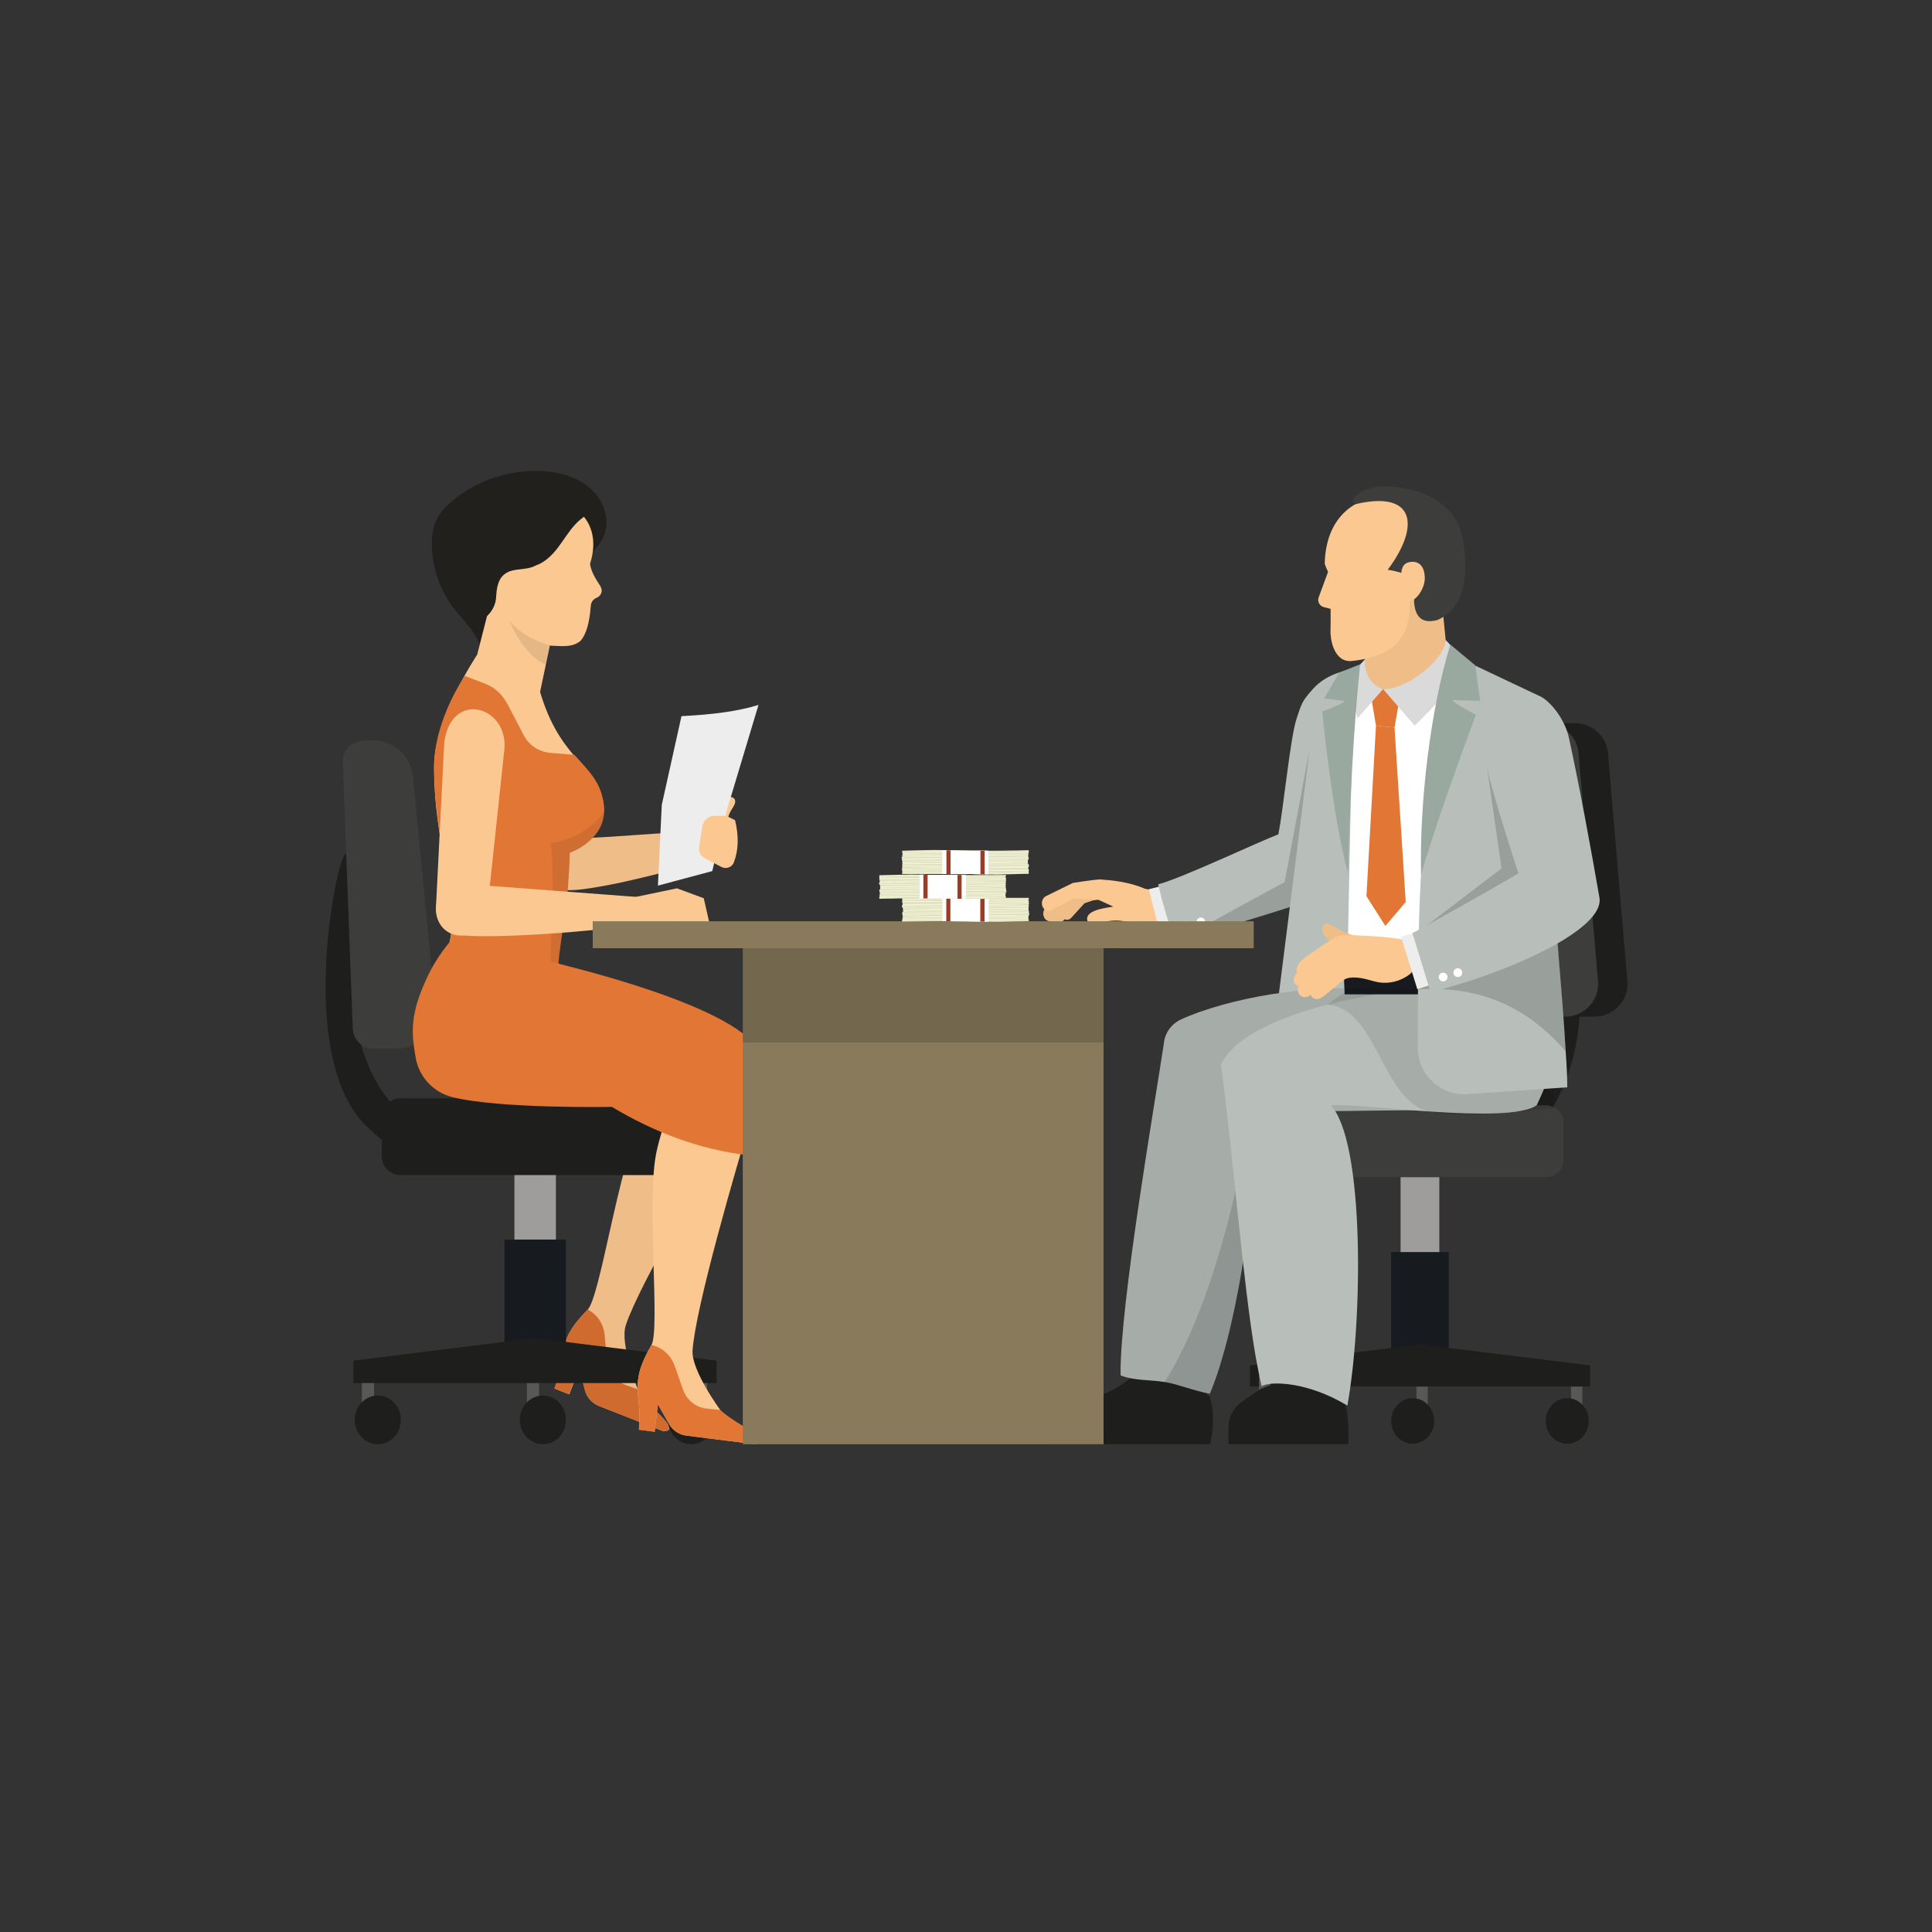 <?xml version="1.0" encoding="utf-8"?>
<!-- Generator: Adobe Illustrator 25.2.3, SVG Export Plug-In . SVG Version: 6.00 Build 0)  -->
<svg version="1.1" id="Calque_7" xmlns="http://www.w3.org/2000/svg" xmlns:xlink="http://www.w3.org/1999/xlink" x="0px" y="0px"
	 viewBox="0 0 150 150" style="enable-background:new 0 0 150 150;" xml:space="preserve">
<rect x="0" y="0" width="150" height="150" fill="#333333" stroke="none"/>
<style type="text/css">
	.st0{fill:#EFBD87;}
	.st1{fill:#CF6B2F;}
	.st2{fill:#FBC891;}
	.st3{fill:#B8BFBA;}
	.st4{fill:#1E1E1C;}
	.st5{fill:#3D3D3B;}
	.st6{fill:#FFFFFF;}
	.st7{fill:#585857;}
	.st8{fill:#9E9D9C;}
	.st9{fill:#171A1F;}
	.st10{fill:#EEEDED;}
	.st11{opacity:0.2;fill:#1E1E1C;}
	.st12{fill:#A6ADA9;}
	.st13{opacity:0.15;fill:#131313;}
	.st14{fill:#F5F5D0;}
	.st15{opacity:0.07;fill:#020203;}
	.st16{opacity:0.1;fill:#020203;}
	.st17{fill:#E27635;}
	.st18{fill:#DADADA;}
	.st19{fill:#9AA9A0;}
	.st20{fill:#21201D;}
	.st21{opacity:0.1;fill:#1E1E1C;}
	.st22{fill:#887A5B;}
	.st23{fill:#F5F6D6;}
	.st24{fill:#9D3C24;}
</style>
<g>
	<g>
		<g>
			<path class="st0" d="M51.52,111.13l-5.02-1.97c-0.52-0.21-0.92-0.64-1.07-1.18l-0.46-1.72l-0.77,2l-1.15-0.45
				c0.98-2.54-0.02-3.52,2.56-6.1c1-1.01,2.4-11.16,4.14-14.54c0.54-1.07,1.15-1.99,1.71-2.77c0.75-1.04,1.46-1.81,1.95-2.33
				c0.46-0.46,0.76-0.7,0.76-0.7c2.93-0.99,6.14-0.3,4.38,3.38l-0.01,0.01c0,0-0.35,0.57-0.93,1.52c-2.25,3.75-7.96,13.38-9.02,16.6
				c-0.5,1.48,0.97,5.09,0.97,5.09C50.69,109.59,52.92,111.04,51.52,111.13z"/>
			<path class="st1" d="M45.6,101.69c0.02-0.02,0.11,0.02,0.23,0.1c0.65,0.41,1.06,1.12,1.12,1.89l0.17,1.97
				c0.07,0.86,0.64,1.59,1.45,1.88l0.95,0.34c0.02,0.05,0.03,0.07,0.03,0.07c1.12,1.63,3.36,3.09,1.95,3.18l-5.01-1.97
				c-0.53-0.21-0.92-0.65-1.07-1.19l-0.47-1.71l-0.77,2l-1.14-0.45C44.02,105.25,43.03,104.28,45.6,101.69z"/>
		</g>
		<g>
			<g>
				<path class="st0" d="M85.3,69.84l-0.45,0.07l-0.65,0.22l-1.03,1.13c-0.14,0.16-0.35,0.19-0.52,0.11l-0.33,0.37
					c-0.19,0.21-0.49,0.2-0.68-0.02l-0.01-0.01c-0.04-0.05-0.08-0.11-0.1-0.18c-0.17,0-0.33-0.08-0.43-0.25l-0.01-0.01
					c-0.16-0.27-0.11-0.64,0.13-0.83l1.67-1.36c0.01,0,0.01-0.01,0.02-0.01c0.02-0.01,0.03-0.02,0.05-0.03
					c0.01-0.01,0.03-0.02,0.04-0.02c0.02-0.01,0.03-0.01,0.05-0.02c0.02-0.01,0.04-0.01,0.06-0.02c0.01,0,0.01,0,0.02-0.01
					l2.02-0.34c0.28-0.05,0.55,0.18,0.58,0.51l0,0.01C85.76,69.49,85.58,69.8,85.3,69.84z"/>
				<path class="st2" d="M90.41,71.7l-1.29,0.17c-0.31,0.04-0.62,0.02-0.92-0.07c0,0-1.53-0.74-2.99,0c-0.4,0.2-0.75-0.04-0.8-0.37
					c-0.07-0.44,0.38-0.66,0.85-0.81c0.35-0.11,1.18-0.23,1.18-0.23l-1.18-0.54l-1.89-0.09l-1.74,0.91
					c-0.26,0.14-0.57,0.01-0.69-0.29l0-0.01c-0.12-0.3,0-0.65,0.26-0.79c0,0,2.09-1.03,2.1-1.03c0,0,1.53-0.24,2.01-0.27
					c0.09-0.01,0.22,0.01,0.35,0.02c0.53,0.03,2.02,0.17,3.2,0.69l1.66,0.39L90.41,71.7z"/>
			</g>
			<path class="st3" d="M99.25,64.77c0.4-1.94,0.9-7.39,1.42-8.99c0.39-1.18,0.42-1.34,1.25-2.27c0.37-0.42,0.82-0.75,1.32-1
				c0,0,0.01-0.01,0.02-0.01c0.26-0.13,0.54-0.24,0.82-0.32c0.45-0.13,0.91-0.19,1.38-0.17c2.83,2.94,2.42,6.35,1.29,10.08
				c-0.05,0.18-0.11,0.35-0.16,0.53c-0.01,0.02-0.01,0.04-0.02,0.06c-0.03,0.11-0.07,0.23-0.11,0.34c-0.49,1.51-1.07,3.07-1.56,4.67
				c-0.31,1.01-0.81,1.45-1.65,1.83C103.25,69.51,99.24,64.77,99.25,64.77z"/>
			<path class="st4" d="M112.17,91.15c2.78,0,5.25-1.17,7.14-3.39c2.8-3.28,3.97-8.43,3.07-13.45c-0.12-0.67-0.76-1.12-1.43-1
				c-0.67,0.12-1.12,0.76-1,1.43c0.76,4.24-0.23,8.72-2.52,11.41c-1.44,1.69-3.32,2.56-5.4,2.52c-0.69-0.02-1.24,0.53-1.26,1.21
				c-0.01,0.68,0.53,1.24,1.21,1.26C112.04,91.15,112.11,91.15,112.17,91.15z"/>
			<path class="st4" d="M109.63,78.93h14.18c1.49,0,2.67-1.28,2.54-2.76l-1.51-17.69c-0.11-1.32-1.22-2.33-2.54-2.33h-11.4
				c-1.34,0-2.45,1.03-2.54,2.37l-1.27,17.69C106.99,77.67,108.16,78.93,109.63,78.93z"/>
			<path class="st5" d="M107.35,78.93h14.18c1.49,0,2.67-1.28,2.54-2.76l-1.51-17.69c-0.11-1.32-1.22-2.33-2.54-2.33h-11.4
				c-1.34,0-2.45,1.03-2.54,2.37l-1.27,17.69C104.7,77.67,105.87,78.93,107.35,78.93z"/>
			<path class="st6" d="M119.55,75.26l-18.67,0.26c0.27-3.15,3.88-22.8,3.88-22.8l2.23-0.35l6.7-1.08
				C113.69,51.28,119.6,72.4,119.55,75.26z"/>
			<g>
				<rect x="121.97" y="106.77" class="st7" width="0.88" height="2.42"/>
				<path class="st4" d="M120.01,110.32c0,0.98,0.75,1.77,1.67,1.77c0.92,0,1.67-0.79,1.67-1.77c0-0.98-0.75-1.77-1.67-1.77
					C120.76,108.55,120.01,109.34,120.01,110.32z"/>
			</g>
			<g>
				<rect x="109.97" y="106.77" class="st7" width="0.88" height="2.42"/>
				<ellipse class="st4" cx="109.68" cy="110.32" rx="1.67" ry="1.77"/>
			</g>
			<rect x="108.74" y="90.42" class="st8" width="3.01" height="8.21"/>
			<rect x="108.01" y="97.21" class="st9" width="4.47" height="8.21"/>
			<polygon class="st4" points="123.45,107.65 97.05,107.65 97.05,106.01 110.28,104.38 123.45,106.01 			"/>
			<path class="st5" d="M120.03,85.82H99.36c-0.74,0-1.33,0.6-1.33,1.33v2.92c0,0.74,0.6,1.33,1.33,1.33h20.67
				c0.75,0,1.36-0.61,1.36-1.36v-2.87C121.39,86.43,120.78,85.82,120.03,85.82z"/>
			<polygon class="st10" points="92.52,72.45 91.43,68.48 89.19,69.04 90.24,73.08 			"/>
			<path class="st3" d="M91.19,73.06c0.02,0.01,0.09-0.01,0.19-0.03c1.12-0.24,6.76-1.94,9.26-2.77c0.64-0.21,1.08-0.37,1.18-0.43
				c0.18-0.11,0.35-0.21,0.5-0.32l-0.64-4.09l-2.41-0.65c-1.59,0.6-7.51,3.41-9.35,3.89C90.35,70.5,90.8,71.84,91.19,73.06z"/>
			<path class="st6" d="M91.82,72.01c0.09,0.16,0.3,0.21,0.45,0.12c0.16-0.09,0.21-0.3,0.12-0.45c-0.09-0.16-0.3-0.21-0.45-0.12
				C91.78,71.65,91.73,71.85,91.82,72.01z"/>
			<path class="st11" d="M91.38,73.04c1.12-0.24,6.76-1.94,9.26-2.77l1.03-12.06l-1.93,10.27L91.38,73.04z"/>
			<path class="st3" d="M102.09,54.34l0.34-0.21l2.33-1.42l0.32-0.05l-0.59,27.96c-0.04,2.07-1.81,3.68-3.88,3.52l-2.13-0.16
				C98.76,80.83,102.05,55.94,102.09,54.34z"/>
			<path class="st4" d="M81.54,112.13h12.41c0.29-1.22,0.33-2.44,0-3.65c-1.51-1.47-3.48-2.09-5.89-1.88
				c-0.71,1.16-3.66,2.19-5.04,2.8c-0.9,0.4-1.48,1.29-1.48,2.27V112.13z"/>
			<path class="st12" d="M118.57,76.87c-0.1-0.34-4.85-0.14-9.19-0.14h-0.01c-0.83-0.01-1.57,0-2.18,0h-1.01
				c-0.34,0.01-0.53,0.01-0.53,0.01c-0.97-0.04-1.94-0.02-2.88,0.02c-2.88,0.15-5.57,0.63-7.74,1.22c-1.35,0.37-2.49,0.78-3.34,1.17
				c-0.7,0.32-1.2,0.97-1.31,1.73c-0.63,4.29-3.45,20.44-3.38,25.9c0.99,0.42,2.24,0.33,3.43,0.52c1.05,0.17,2.1,0.64,3.5,0.91
				c0.07-0.17,0.14-0.34,0.21-0.52c2.05-5.3,3.64-16.09,3.08-21.35l0-0.02l0,0c0.36,0,0.73-0.01,1.12-0.01
				c1.41-0.02,2.97-0.03,4.58-0.04h0.12c1.12-0.01,2.25-0.02,3.38-0.04c6.46-0.06,11.27-0.13,11.27-0.13
				C119.13,84.51,119.62,80.4,118.57,76.87z"/>
			<path class="st13" d="M90.43,107.3c1,0.34,2.1,0.64,3.5,0.91c0.07-0.17,0.14-0.34,0.21-0.52c2.05-5.3,3.64-16.09,3.08-21.35
				l0-0.02C95.65,94.64,93.65,102.12,90.43,107.3z"/>
			<g>
				<rect x="97.75" y="106.77" class="st7" width="0.88" height="2.42"/>
				<path class="st5" d="M100.58,110.32c0,0.98-0.75,1.77-1.67,1.77c-0.92,0-1.67-0.79-1.67-1.77c0-0.98,0.75-1.77,1.67-1.77
					C99.83,108.55,100.58,109.34,100.58,110.32z"/>
			</g>
			<path class="st4" d="M95.38,112.13h9.29c0.13-1.95-0.2-3.45-0.69-4.75c-1.56-0.86-3.63-0.64-6.12,0.47l-1.4,0.95
				c-0.68,0.46-1.08,1.21-1.08,2V112.13z"/>
			<path class="st3" d="M94.79,82.65c0.83,5.83,1.71,17.11,2.72,22.8c0.13,0.73,0.28,1.46,0.44,2.17c0.69-0.4,3.55-0.37,6.66,1.51
				c1.21-6.65,1.34-20.52-1.29-23.32c2.3-0.19,13.8,1.55,15.99,0c6.09-12.88-5.16-8.99-8.47-9.09
				C109.79,76.7,97.05,78.04,94.79,82.65z"/>
			<g>
				<path class="st9" d="M120.14,77.2c0-0.88,0.03-1.2,0-1.65H104.4c-0.09,0.31-0.03,0.82,0,1.65H120.14z"/>
				<rect x="110.28" y="75.7" class="st14" width="1.85" height="1.32"/>
				<path class="st15" d="M118.35,83.28c-0.23,0.13-0.48,0.26-0.74,0.37C117.86,83.52,118.1,83.4,118.35,83.28z"/>
				<path class="st16" d="M103.09,78c3.87,0.31,4.19,7.58,7.96,8.33c2.47,0.49,6.56,0.01,9.59-0.29l-0.14-4.33
					c0-0.33-0.15-3.17-0.41-4.82c-5.21-0.04-10.42-0.09-15.62-0.14C104.38,77.26,104.32,76.99,103.09,78z"/>
			</g>
			<path class="st6" d="M92.95,71.73c0.09,0.16,0.3,0.21,0.45,0.12c0.16-0.09,0.21-0.3,0.12-0.45c-0.09-0.16-0.3-0.21-0.45-0.12
				C92.91,71.37,92.86,71.57,92.95,71.73z"/>
			<path class="st0" d="M112.3,50.28l-0.55-5.58c-2.38,0.28-5.58,0.6-6.14,0.56c0,0,0.37,4.06,0.37,5.82
				C105.6,55.65,110.89,55.48,112.3,50.28z"/>
			<path class="st3" d="M121.68,84.42l-7.74,0.53c-2.09,0.14-3.86-1.51-3.86-3.6c0-1.45,0-2.99,0.01-4.55v-0.02
				c0-0.17,0-0.35,0-0.52c0-0.29,0.01-0.59,0.01-0.88c0.01-0.47,0.02-0.94,0.02-1.41c0.01-0.41,0.02-0.83,0.03-1.23
				c0-0.14,0-0.29,0.01-0.43V72.3c0-0.04,0-0.08,0-0.11c0.03-1.45,0.09-2.88,0.16-4.24c0.34-6.03,1.06-11.18,2.17-14.49
				c0.28-0.83,0.58-1.54,0.9-2.13l0.3-0.05l0.83,0.39l0,0l4.81,2.28c0.01,0.01,0.01,0.02,0.02,0.02c0.16,1.8,0.26,3.62,0.42,5.57
				c0.07,0.86,0.14,1.77,0.22,2.71v0.01c0.3,3.47,0.64,7.38,0.94,10.97c0.27,3.27,0.51,6.26,0.63,8.41
				C121.65,82.9,121.69,83.86,121.68,84.42z"/>
			<polygon class="st17" points="108.27,56.49 106.83,56.34 106.35,53.47 108.78,53.56 			"/>
			<path class="st18" d="M107.38,53.5l-1.99,2.28c-0.3-1.39-0.7-2.53-0.54-3.37l1.15-1.25C105.87,52.13,106.36,53.18,107.38,53.5z"
				/>
			<path class="st18" d="M107.38,53.5l2.46,2.84c1.68-1.65,3.42-3.48,3.86-5.06l-1.46-1.6C112.24,51.11,109.28,53.57,107.38,53.5z"
				/>
			<polygon class="st17" points="108.27,56.49 106.83,56.34 106.09,69.58 107.56,71.89 109.14,70.03 			"/>
			<path class="st19" d="M110.33,67.94c1.23-4.37,4.26-12.44,4.26-12.44s-1.93-1-1.79-1.15l2.12,0.07l-0.38-2.76l-1.94-1.62
				C111.05,55.12,110.2,62.35,110.33,67.94z"/>
			<path class="st19" d="M104.67,67.81c-1.23-4.37-2.01-12.57-2.01-12.57s1.82-0.67,1.69-0.82l-1.54-0.19l1.18-2.02l1.61-0.63
				C105.08,56.64,104.8,62.22,104.67,67.81z"/>
			<path class="st11" d="M120.94,73.24c0.27,3.27,0.51,6.26,0.63,8.41c-2.41-2.84-5.49-4.63-9.57-4.85
				c-0.33-0.02-0.67-0.03-1.01-0.02c-0.29,0-0.59,0.01-0.89,0.03c-0.02,0-0.04,0-0.06,0l0.01-0.53l0.02-0.88l0.03-1.5l0.03-1.14
				l0.01-0.43l0.03-0.02l0.5-0.38l5.91-4.51l-1.11-7.71l0.61,0.35l3.93,2.22v0.01l1.97,10.33
				C121.65,72.82,121.31,73.03,120.94,73.24z"/>
			<path class="st0" d="M102.84,71.75c-0.2,0.1-0.21,0.38-0.14,0.6c0.13,0.39,0.47,0.68,0.84,0.84c0.38,0.16,0.79,0.21,1.2,0.24
				c0.35,0.02,0.71,0.03,1.07,0.02c0.3-0.01,0.64-0.05,0.8-0.3c0.03-0.04,0.05-0.09,0.05-0.14c-0.01-0.16-0.22-0.21-0.38-0.21
				c-0.78-0.03-1.55-0.23-2.23-0.59c-0.24-0.13-0.47-0.27-0.71-0.39C103.18,71.74,102.99,71.67,102.84,71.75z"/>
			<path class="st2" d="M103.96,76.36c-0.34,0.28-0.67,0.56-1.01,0.84c-0.19,0.16-0.39,0.32-0.63,0.36
				c-0.24,0.04-0.53-0.11-0.56-0.35c-0.18,0.23-0.55,0.27-0.78,0.1c-0.23-0.18-0.29-0.54-0.12-0.78c-0.22,0.02-0.4-0.19-0.42-0.41
				c-0.01-0.22,0.11-0.42,0.26-0.58c-0.08-0.25,0.01-0.54,0.17-0.75c0.2-0.28,0.48-0.47,0.76-0.67c0.5-0.34,1-0.68,1.5-1.02
				c0.26-0.18,0.53-0.36,0.83-0.44c0.29-0.08,0.59-0.07,0.89-0.06c1.62,0.07,3.25,0.13,4.82,0.49c-0.01,0.73-0.03,1.45-0.04,2.18
				c0,0.07,0,0.14-0.03,0.2c-0.03,0.07-0.09,0.13-0.15,0.17c-0.68,0.54-1.6,0.77-2.45,0.62c-0.23-0.04-0.46-0.11-0.68-0.17
				c-0.42-0.12-0.85-0.21-1.29-0.2c-0.17,0.01-0.35,0.03-0.51,0.09C104.31,76.07,104.13,76.21,103.96,76.36z"/>
			<g>
				<g>
					<polygon class="st10" points="112.35,76.05 111.04,72.05 108.78,72.73 110.04,76.8 					"/>
				</g>
			</g>
			<g>
				<path class="st3" d="M121.97,72.6c-0.32,0.22-0.67,0.43-1.03,0.64c-0.47,0.27-0.98,0.54-1.52,0.8c-0.9,0.44-1.88,0.86-2.88,1.25
					c-1.51,0.59-3.08,1.1-4.54,1.5c-0.32,0.09-0.63,0.17-0.93,0.24l-0.08-0.26l-0.08-0.25l-0.12-0.38l-0.23-0.76l-0.43-1.41
					l-0.03-0.09l-0.33-1.08l-0.11-0.35c0,0,0,0,0,0c0.17-0.09,0.33-0.18,0.5-0.27c0.17-0.09,0.33-0.18,0.5-0.27
					c3.88-2.14,7.23-4.1,7.23-4.1s-1.84-5.61-2.43-8.12c-0.1-0.42-0.16-0.75-0.18-0.96c-0.03-0.45,0-0.89,0.09-1.32
					c0.2-0.96,0.68-1.85,1.34-2.57c0.76-0.83,1.72-1.21,2.62-0.89c0,0,0.01,0,0.02,0.01c0.23,0.08,0.45,0.21,0.67,0.39
					c0.82,0.67,1.54,1.82,1.78,2.89c0.82,3.73,1.75,8.81,2.38,12.45C124.34,70.59,123.44,71.61,121.97,72.6z"/>
				<path class="st6" d="M111.76,76.04c0.1,0.16,0.31,0.2,0.47,0.1c0.16-0.1,0.2-0.31,0.1-0.47c-0.1-0.16-0.31-0.2-0.47-0.1
					C111.7,75.67,111.66,75.88,111.76,76.04z"/>
				<path class="st6" d="M112.9,75.7c0.1,0.16,0.31,0.2,0.47,0.1c0.16-0.1,0.2-0.31,0.1-0.47c-0.1-0.16-0.31-0.2-0.47-0.1
					C112.84,75.33,112.79,75.54,112.9,75.7z"/>
			</g>
			<path class="st2" d="M106.43,72.71c0.07,0.03,0.16,0.04,0.24,0.04L106.43,72.71z"/>
			<g>
				<path class="st2" d="M112.18,45.73c0.42-1.07,0.41-1.54,0.43-2.7c-0.23-5.3-3.26-4.52-5.23-4.5c-2.3,0.13-4.45,1.71-4.53,5.24
					c0.12,0.35,0.26,0.63,0.26,0.63l-0.73,1.98c-0.12,0.33,0.08,0.68,0.42,0.76l0.51,0.13c0.01,0.36-0.01,1.88-0.01,1.88
					c0.04,0.9,0.45,2.29,1.65,2.17c3.44-0.36,4.74-1.99,4.45-5.02C110.23,46.18,111.87,46.51,112.18,45.73z"/>
				<path class="st5" d="M111.62,48.13c-2.72,0.77-1.61-3.3-1.61-3.3s-1.74-0.55-2.27-0.59c2.54-3.39,2.15-6.21-2.53-5.09
					c-0.65-0.68,1.22-1.72,3.57-1.3c2.62,0.46,4.47,1.72,4.85,4.35C113.87,43.84,114.08,47.03,111.62,48.13z"/>
				<path class="st2" d="M110.62,44.88c0.01,0.83-0.69,1.8-1.23,1.8c-0.54,0-0.59-0.69-0.61-1.52c-0.01-0.55-0.05-1.31,0.54-1.49
					C109.85,43.51,110.61,43.66,110.62,44.88z"/>
			</g>
		</g>
		<g>
			<path class="st4" d="M35.99,90.96c-2.97,0-5.42-1.41-7.63-3.62c-5.44-5.44-2.16-21.18-1.49-21.06c0.72,0.13,0.93,6.44,0.8,7.16
				c-0.81,4.53,0.24,9.32,2.69,12.19c1.54,1.8,3.54,2.74,5.77,2.69c0.74-0.02,1.33,0.57,1.34,1.29c0.01,0.73-0.57,1.33-1.29,1.34
				C36.12,90.96,36.05,90.96,35.99,90.96z"/>
			<g>
				<rect x="28.1" y="106.45" class="st7" width="0.94" height="2.59"/>
				<path class="st4" d="M31.12,110.24c0,1.05-0.8,1.89-1.79,1.89s-1.79-0.85-1.79-1.89s0.8-1.89,1.79-1.89
					S31.12,109.19,31.12,110.24z"/>
			</g>
			<g>
				<rect x="40.91" y="106.45" class="st7" width="0.94" height="2.59"/>
				<path class="st4" d="M43.94,110.24c0,1.05-0.8,1.89-1.79,1.89c-0.99,0-1.79-0.85-1.79-1.89s0.8-1.89,1.79-1.89
					C43.14,108.34,43.94,109.19,43.94,110.24z"/>
			</g>
			<g>
				<rect x="53.96" y="106.45" class="st7" width="0.94" height="2.59"/>
				<path class="st4" d="M51.87,110.24c0,1.05,0.8,1.89,1.79,1.89c0.99,0,1.79-0.85,1.79-1.89s-0.8-1.89-1.79-1.89
					C52.67,108.34,51.87,109.19,51.87,110.24z"/>
			</g>
			<rect x="39.94" y="90.18" class="st8" width="3.22" height="7.58"/>
			<rect x="39.17" y="96.24" class="st9" width="4.77" height="8.77"/>
			<polygon class="st4" points="27.44,107.38 55.64,107.38 55.64,105.64 41.51,103.89 27.44,105.64 			"/>
			<path class="st4" d="M31.1,85.27h22.08c0.79,0,1.42,0.64,1.42,1.42v3.12c0,0.79-0.64,1.42-1.42,1.42H31.1
				c-0.8,0-1.46-0.65-1.46-1.45v-3.06C29.65,85.92,30.3,85.27,31.1,85.27z"/>
			<path class="st5" d="M29.01,81.42h1.81c1.76,0,3.14-1.52,2.97-3.27l-1.73-17.86c-0.16-1.68-1.62-2.92-3.3-2.81l-0.63,0.04
				c-0.88,0.06-1.56,0.81-1.52,1.69l0.78,20.64C27.42,80.73,28.14,81.42,29.01,81.42z"/>
		</g>
		<g>
			<path class="st0" d="M39.69,54.94l2.1,3.88l2.99,5.52l0.88,1.6c0.36,0.57,0.42,1.17,0.27,1.68c-0.18,0.61-0.64,1.12-1.22,1.33
				c-0.2,0.09-0.43,0.14-0.67,0.15c-0.65-0.01-1.34-0.36-1.9-1.26l-3.57-5.76l-3.01-4.88c-1.39-2.64,0.44-4.18,2.22-3.77
				C38.48,53.6,39.2,54.09,39.69,54.94z"/>
			<path class="st0" d="M55.52,64.41c0,0,0.61,1.85,0.53,1.87c-0.84,0.36-2.19,0.81-3.69,1.23c-1.37,0.37-2.89,0.73-4.25,1.03
				c-1.1,0.23-2.1,0.4-2.85,0.5c-0.53,0.06-0.94,0.09-1.21,0.06c-0.14,0-0.28-0.03-0.41-0.09c-0.23-0.06-0.43-0.2-0.61-0.36
				c-0.61-0.58-0.88-1.63-0.64-2.41c0.15-0.52,0.5-0.93,1.11-1.01c0.1-0.03,0.2-0.03,0.31-0.04l1.45-0.11L46.82,65l4.91-0.33
				c0,0,0,0,0.01,0.02L55.52,64.41z"/>
			<path class="st2" d="M56.1,62.39c-0.32,0.73-0.17,1.63,0.35,2.23c-0.1-0.62,0.03-1.28,0.38-1.81c0.15-0.24,0.35-0.53,0.2-0.77
				c-0.11-0.17-0.37-0.2-0.55-0.11C56.3,62.01,56.18,62.2,56.1,62.39z"/>
			<path class="st20" d="M46.95,41.41c0.41-1.25-0.16-2.67-1.16-3.53c-0.99-0.86-2.33-1.22-3.65-1.3c-2.51-0.15-5.06,0.68-6.99,2.28
				c-0.46,0.38-0.89,0.81-1.18,1.33c-0.37,0.68-0.46,1.48-0.44,2.25c0.05,1.73,0.66,3.44,1.72,4.82c0.51,0.66,1.11,1.25,1.57,1.95
				c0.46,0.7,0.76,1.55,0.57,2.36c1.26-1.42,2.25-3.05,3.44-4.52c1.19-1.48,2.63-2.84,4.43-3.44C45.94,42.98,46.66,42.3,46.95,41.41
				z"/>
			<polygon class="st2" points="36.94,51.25 41.73,54.68 42.38,51.6 42.87,49.27 43.08,48.26 38.7,44.35 			"/>
			<path class="st2" d="M41.7,52.86c1.57,6.37,4.65,6.15,5.01,9.74c0.26,2.61-2.47,3.61-2.47,3.61c-0.79,3.67-1.39,6.9-1.16,9.36
				c0,0-7.86-1.47-8.4-1.6c1.3-3.71-0.98-7.72-0.98-14.48c0-3.64,3.34-8.65,3.34-8.65S41.45,51.83,41.7,52.86z"/>
			<path class="st17" d="M46.9,62.6c0.02,0.16,0.02,0.32,0,0.47c-0.1,2.25-2.66,3.14-2.66,3.14c-0.02,0.9-0.08,1.77-0.14,2.61
				c0,0,0,0,0,0.02c-0.1,1.03-0.23,2-0.35,2.9c-0.16,1.11-0.31,2.14-0.4,3.07c-0.02,0.14-0.03,0.29-0.05,0.42
				c0,0-0.21-0.03-0.56-0.08c-0.82-0.11-2.43-0.34-3.99-0.56c-1.93-0.27-3.8-0.55-4.06-0.61c0.1-0.27,0.18-0.53,0.21-0.8l0.02-0.02
				c0.16-0.71,0.19-1.43,0.16-2.19c0-0.21-0.02-0.4-0.03-0.61c-0.1-1.09-0.32-2.27-0.55-3.56c-0.26-1.42-0.53-2.96-0.68-4.73
				c-0.03-0.27-0.05-0.55-0.06-0.84c-0.03-0.56-0.05-1.13-0.05-1.72c0-3.65,2.38-7.03,2.38-7.03s0.74,0.29,1.51,0.58
				c0.74,0.26,1.35,0.8,1.72,1.48c0.02,0.02,0.03,0.05,0.05,0.06l1.29,2.48c0.4,0.77,1.17,1.29,2.06,1.37l1.88,0.16
				C45.72,59.88,46.7,60.72,46.9,62.6z"/>
			<path class="st2" d="M39.16,58.19l-1.33,12.45c-0.1,2.61-4.16,2.86-3.97-0.44l0.63-12.51C34.98,53.55,39.47,54.77,39.16,58.19z"
				/>
			<path class="st21" d="M39.19,46.9c0.26,1.34,0.88,2.61,1.78,3.63c0.39,0.44,0.87,0.85,1.41,1.07l0.49-2.32
				c-0.19-0.06-0.37-0.13-0.56-0.21C41.13,48.59,40,47.89,39.19,46.9z"/>
			<path class="st2" d="M46.6,45.49c-0.46-0.72-0.7-1.13-0.79-1.71c2.49-7.87-14.24-6.97-8.95,2.16h1.6
				c0.59,2.12,1.81,3.48,4.31,4.19c0.87,0.03,1.67,0.16,2.31-0.38c0.44-0.51,0.69-1.4,0.79-2.72c0.02-0.27,0.18-0.5,0.43-0.61
				l0.01,0C46.6,46.29,46.88,45.96,46.6,45.49z"/>
			<path class="st20" d="M38.52,46.35c-0.04,0.82-0.59,1.59-1.35,1.88c-0.52-0.87-1.03-1.74-1.41-2.68
				c-0.38-0.94-0.61-1.95-0.52-2.96c0.13-1.6,1.08-3.08,2.41-3.97c1.33-0.89,3.01-1.21,4.59-0.98c1.58,0.23,3.07,0.98,4.28,2.03
				c-0.74,0.07-1.39,0.53-1.89,1.08c-0.5,0.55-0.88,1.2-1.33,1.79c-0.46,0.59-1.01,1.13-1.72,1.37c-0.74,0.42-1.78,0.14-2.43,0.69
				C38.64,45,38.56,45.71,38.52,46.35z"/>
			<path class="st21" d="M46.9,63.07c-0.1,2.25-2.66,3.14-2.66,3.14c-0.02,0.9-0.08,1.77-0.14,2.61c0,0,0,0,0,0.02
				c-0.1,1.03-0.23,2-0.35,2.9c-0.16,1.11-0.31,2.14-0.4,3.07l0.05,0.02c0,0.06,0.39,3.83,0.8,8.85c-1-2.22-1.38-4.76-1.45-7.21
				c-0.02-0.43-0.02-0.89-0.02-1.32c0-0.14,0-0.31,0.02-0.45c0.03-3.09,0.32-6.18,0.03-9.25C44.4,65.24,45.91,64.36,46.9,63.07z"/>
			<path class="st2" d="M36.08,68.63L50,69.68c0,0,0.27,1.93,0.17,1.95c-3.41,0.72-12.81,1.34-14.76,0.92
				C33.07,72.14,33.4,68.25,36.08,68.63z"/>
			<path class="st2" d="M49.15,69.68l3.41-0.71l2.08,0.77l0.52,2.28L54.01,73c-0.44-0.15-0.49-0.5-0.14-0.81l-1.36-0.62
				c-0.59,0.61-1.93,0.39-3.3,0.23L49.15,69.68z"/>
			<path class="st2" d="M58.64,112.13l-5.35-0.67c-0.56-0.07-1.05-0.39-1.33-0.88l-0.88-1.55l-0.25,2.13L49.6,111
				c0.32-2.7-0.89-3.4,0.97-6.55c0.72-1.22-0.43-11.41,0.42-15.11c0.26-1.17,0.62-2.21,0.97-3.11c0.47-1.19,0.96-2.12,1.32-2.74
				c0.33-0.56,0.56-0.87,0.56-0.87c2.6-1.69,5.87-1.81,5.08,2.19l0,0.02c0,0-0.19,0.64-0.52,1.7c-1.26,4.19-4.4,14.94-4.63,18.32
				c-0.11,1.56,2.2,4.69,2.2,4.69C57.45,110.85,59.97,111.7,58.64,112.13z"/>
			<path class="st17" d="M50.57,104.45c0.02-0.03,0.11-0.01,0.25,0.04c0.73,0.24,1.3,0.82,1.56,1.55l0.66,1.87
				c0.28,0.81,1.01,1.38,1.87,1.46l1.01,0.1c0.03,0.04,0.05,0.06,0.05,0.06c1.49,1.3,4.01,2.16,2.68,2.6l-5.35-0.67
				c-0.56-0.07-1.06-0.4-1.34-0.89l-0.88-1.54l-0.25,2.13L49.61,111C49.92,108.29,48.72,107.59,50.57,104.45z"/>
			<path class="st17" d="M59.05,81.92c0.6,1.92,0,4.27-1.07,7.76c-3.64-0.44-7.12-1.73-10.47-3.74c0,0-8.73,0.16-12.39-0.76
				c-1.46-0.37-2.58-1.55-2.84-3.03c-0.36-1.99-0.44-3.38,0.82-6.13c0.42-0.95,1.01-1.9,1.79-2.86l0.02-0.02l3.78,0.76l4.06,0.79
				l0.6,0.11l0.05,0.02C43.39,74.88,57.87,78.16,59.05,81.92z"/>
		</g>
		<rect x="46.02" y="71.54" class="st22" width="51.31" height="2.08"/>
		<rect x="46.02" y="71.54" class="st22" width="51.31" height="2.08"/>
		<rect x="57.67" y="73.62" class="st22" width="28.01" height="38.51"/>
		<rect x="57.67" y="73.62" class="st11" width="28.01" height="7.32"/>
		<g>
			<g>
				<g>
					<polygon class="st23" points="79.9,67.16 79.89,67.18 79.88,67.26 79.87,67.27 79.82,67.35 79.85,67.37 79.84,67.41 
						79.84,67.41 79.84,67.42 79.85,67.45 79.84,67.45 79.83,67.45 79.8,67.46 79.82,67.46 79.82,67.46 79.85,67.48 79.88,67.52 
						79.87,67.53 79.88,67.61 79.86,67.63 79.86,67.63 79.86,67.64 79.87,67.67 79.87,67.72 79.87,67.77 79.87,67.85 79.45,67.85 
						79.44,67.85 77.41,67.9 76.74,67.89 76.45,67.88 76.12,67.88 75.34,67.86 75.34,67.86 74.95,67.86 72.49,67.86 72.18,67.86 
						72.11,67.86 70.03,67.86 70.04,67.84 70.07,67.82 70.04,67.8 70.02,67.79 70.05,67.73 70.06,67.73 70.09,67.73 70.1,67.72 
						70.09,67.71 70.09,67.71 70.06,67.68 70.05,67.66 70.06,67.64 70.06,67.63 70.04,67.63 70.02,67.54 70.05,67.54 70.05,67.54 
						70.09,67.53 70.05,67.53 70.05,67.51 70.05,67.5 70.03,67.45 70.04,67.44 70.03,67.43 70.03,67.43 70.03,67.43 70.02,67.39 
						70.03,67.38 70.03,67.38 70.06,67.36 70.04,67.33 70.04,67.33 70.05,67.28 70.06,67.21 70.07,67.17 70.05,67.17 70.05,67.17 
						70.03,67.16 70.05,67.1 70.06,67.08 70.08,67.07 70.04,66.99 70.05,66.98 70.07,66.97 70.05,66.97 70.06,66.93 70.07,66.89 
						70.01,66.89 70.03,66.89 70.04,66.89 70.07,66.88 70.04,66.85 70.03,66.84 70.02,66.8 70.03,66.8 70.04,66.79 70.03,66.71 
						70.03,66.7 70.02,66.69 70.02,66.69 70,66.54 70,66.52 70.03,66.52 70.06,66.52 70.06,66.52 70.06,66.49 70.05,66.44 
						70.06,66.44 70.06,66.44 70.05,66.34 70.06,66.34 70.1,66.34 70.09,66.33 70.09,66.33 70.09,66.31 70.06,66.25 70.08,66.24 
						70.08,66.24 70.08,66.24 70.06,66.21 70.06,66.21 70.01,66.16 70.05,66.16 70.05,66.13 70.05,66.11 70.05,66.09 70.06,66.06 
						70.03,66.06 70.02,66.06 70,66.06 70.03,66.05 70.03,66.05 71.13,66.02 72.49,65.99 73.15,66 73.48,66.01 73.8,66.02 
						74.12,66.02 74.95,66.04 75.47,66.04 75.59,66.04 76.12,66.04 76.45,66.04 76.65,66.05 76.74,66.05 77.34,66.05 77.41,66.05 
						78.12,66.04 78.71,66.03 78.74,66.03 79.01,66.03 79.34,66.02 79.87,66.01 79.87,66.02 79.87,66.05 79.88,66.11 79.89,66.15 
						79.86,66.16 79.85,66.16 79.85,66.2 79.83,66.25 79.87,66.27 79.86,66.32 79.85,66.34 79.84,66.34 79.8,66.34 79.83,66.38 
						79.82,66.38 79.82,66.38 79.81,66.39 79.85,66.41 79.87,66.42 79.84,66.43 79.84,66.43 79.84,66.43 79.83,66.46 79.83,66.51 
						79.83,66.51 79.85,66.53 79.83,66.54 79.85,66.56 79.85,66.56 79.87,66.58 79.86,66.6 79.86,66.6 79.86,66.61 79.85,66.62 
						79.86,66.63 79.89,66.66 79.82,66.7 79.84,66.71 79.85,66.71 79.87,66.71 79.85,66.74 79.83,66.75 79.82,66.75 79.82,66.76 
						79.81,66.77 79.8,66.8 79.8,66.8 79.8,66.88 79.8,66.89 79.81,66.92 79.81,66.92 79.82,66.93 79.8,66.94 79.82,66.97 
						79.82,66.97 79.82,66.97 79.79,66.99 79.8,67 79.8,67.02 79.8,67.02 79.81,67.04 79.81,67.05 79.83,67.08 79.84,67.08 
						79.85,67.08 79.84,67.12 79.83,67.13 79.87,67.14 					"/>
					<polygon class="st16" points="79.87,66.02 79.87,66.07 77.65,66.11 77.63,66.11 77.41,66.12 77.17,66.11 77.14,66.11 
						76.74,66.11 74.95,66.08 73.15,66.06 72.49,66.05 70.05,66.09 70.03,66.09 70.03,66.06 70.03,66.04 71.13,66.03 71.88,66.01 
						72.49,66 73.15,66.01 73.41,66.01 74.12,66.02 74.95,66.03 75.47,66.04 76.74,66.06 77.41,66.07 					"/>
					<polygon class="st16" points="79.86,66.15 79.86,66.16 79.86,66.2 79.85,66.2 77.41,66.16 76.74,66.17 76.45,66.17 
						76.12,66.18 75.58,66.19 74.96,66.2 74.94,66.2 73.8,66.19 73.48,66.19 73.15,66.19 72.5,66.18 70.05,66.16 70.05,66.16 
						70.05,66.13 70.05,66.11 70.05,66.11 72.5,66.13 73.15,66.14 73.48,66.14 73.8,66.14 74.95,66.15 75.58,66.14 76.12,66.13 
						76.45,66.12 76.74,66.12 77.14,66.11 77.17,66.11 77.41,66.11 77.63,66.11 77.65,66.11 					"/>
					<polygon class="st16" points="79.85,66.31 77.4,66.29 74.95,66.24 72.51,66.31 70.06,66.24 70.06,66.19 72.51,66.26 
						74.95,66.2 77.4,66.24 79.85,66.26 					"/>
					<polygon class="st16" points="79.84,66.33 79.84,66.38 79.82,66.38 77.39,66.34 76.74,66.34 76.45,66.35 76.12,66.35 
						75.58,66.36 74.95,66.36 73.8,66.35 73.48,66.35 73.15,66.34 72.51,66.33 70.06,66.38 70.06,66.34 70.06,66.33 70.09,66.33 
						72.04,66.29 72.51,66.28 73.08,66.29 73.15,66.29 73.48,66.3 73.8,66.3 74.95,66.32 75.58,66.31 76.12,66.3 76.45,66.3 
						76.74,66.29 77.23,66.29 77.39,66.29 77.91,66.3 					"/>
					<polygon class="st16" points="79.84,66.41 79.84,66.46 79.83,66.46 78.01,66.48 77.39,66.49 77.02,66.48 76.74,66.47 
						76.45,66.47 76.12,66.46 75.58,66.45 74.94,66.44 73.8,66.45 73.48,66.45 73.15,66.46 72.5,66.46 70.06,66.49 70.05,66.49 
						70.05,66.44 70.06,66.44 72.49,66.41 73.15,66.41 73.48,66.4 73.8,66.4 74.94,66.39 75.58,66.4 76.12,66.41 76.45,66.42 
						76.74,66.43 77.39,66.44 					"/>
					<polygon class="st16" points="79.86,66.51 79.86,66.56 79.85,66.56 77.4,66.52 76.74,66.54 76.45,66.54 76.12,66.55 
						75.58,66.56 74.94,66.58 73.8,66.58 73.48,66.58 73.15,66.58 72.49,66.59 70.25,66.57 70.03,66.57 70.03,66.52 70.03,66.52 
						70.06,66.52 72.49,66.54 73.15,66.53 73.48,66.53 73.8,66.53 74.94,66.52 75.58,66.51 76.12,66.5 76.45,66.49 76.74,66.49 
						77.02,66.48 77.4,66.47 78.01,66.48 79.83,66.51 					"/>
					<polygon class="st16" points="79.86,66.6 79.86,66.65 77.4,66.62 76.74,66.63 76.45,66.63 76.12,66.64 75.58,66.64 
						74.94,66.65 73.8,66.63 73.48,66.63 73.15,66.63 72.48,66.62 70.03,66.62 70.03,66.57 70.25,66.57 72.48,66.57 73.15,66.58 
						73.47,66.58 73.48,66.58 73.8,66.59 74.94,66.6 75.58,66.6 76.12,66.59 76.45,66.58 76.74,66.58 77.4,66.57 79.86,66.6 					
						"/>
					<polygon class="st16" points="79.85,66.71 79.85,66.76 79.82,66.76 79.17,66.75 77.39,66.74 76.74,66.73 76.45,66.73 
						76.12,66.73 75.58,66.72 74.93,66.71 73.8,66.74 73.48,66.75 73.15,66.76 72.48,66.78 70.03,66.71 70.02,66.71 70.02,66.69 
						70.03,66.66 72.48,66.73 73.15,66.71 73.48,66.7 73.8,66.69 74.93,66.66 75.58,66.67 76.12,66.67 76.45,66.68 76.74,66.68 
						77.39,66.69 79.84,66.71 					"/>
					<polygon class="st16" points="79.83,66.75 79.83,66.8 79.8,66.8 77.38,66.82 76.74,66.82 76.12,66.82 74.93,66.81 73.8,66.82 
						73.48,66.82 73.15,66.82 70.03,66.84 70.03,66.79 70.04,66.79 72.48,66.78 73.15,66.77 73.48,66.77 73.8,66.77 74.93,66.76 
						75.58,66.77 76.74,66.77 77.38,66.77 79.17,66.75 					"/>
					<polygon class="st16" points="72.48,66.95 70.04,66.89 70.04,66.84 72.48,66.9 74.92,66.86 77.37,66.84 79.81,66.88 
						79.81,66.93 77.37,66.89 74.92,66.9 					"/>
					<polygon class="st16" points="77.38,67.05 74.93,66.99 72.49,67 70.05,66.98 70.05,66.93 72.49,66.95 74.93,66.94 77.38,67 
						79.82,66.97 79.82,67.02 					"/>
					<polygon class="st16" points="72.5,67.13 70.05,67.12 70.05,67.07 72.5,67.08 74.95,67.07 77.4,67.07 79.84,67.04 79.84,67.09 
						77.4,67.12 74.95,67.12 					"/>
					<polygon class="st16" points="77.41,67.23 74.96,67.22 72.5,67.17 70.05,67.21 70.05,67.16 72.5,67.12 74.96,67.17 
						77.41,67.18 79.87,67.12 79.87,67.17 					"/>
					<polygon class="st16" points="70.04,67.33 70.04,67.28 72.49,67.21 74.95,67.26 77.4,67.22 79.85,67.21 79.85,67.26 
						77.4,67.27 74.95,67.31 72.49,67.26 					"/>
					<polygon class="st16" points="79.84,67.42 77.39,67.41 74.93,67.41 72.48,67.4 70.03,67.38 70.03,67.33 72.48,67.35 
						74.93,67.36 77.39,67.36 79.84,67.37 					"/>
					<polygon class="st16" points="77.38,67.5 72.48,67.48 70.03,67.44 70.03,67.39 72.48,67.43 77.38,67.45 79.83,67.41 
						79.83,67.46 					"/>
					<polygon class="st16" points="72.5,67.59 70.05,67.54 70.05,67.49 72.5,67.54 74.94,67.53 77.39,67.47 79.84,67.48 
						79.84,67.53 77.39,67.52 74.95,67.58 					"/>
					<polygon class="st16" points="77.41,67.68 74.96,67.64 72.51,67.66 70.06,67.66 70.06,67.61 72.51,67.61 74.96,67.59 
						77.41,67.63 79.86,67.61 79.86,67.66 					"/>
					<polygon class="st16" points="79.87,67.77 77.42,67.71 74.96,67.74 72.51,67.76 70.06,67.76 70.06,67.71 72.51,67.71 
						74.96,67.69 77.42,67.66 79.87,67.72 					"/>
					<polygon class="st16" points="79.87,67.82 79.87,67.85 79.87,67.87 79.45,67.85 79.44,67.85 77.41,67.8 76.74,67.82 
						76.45,67.83 76.12,67.84 75.34,67.86 75.34,67.86 74.95,67.87 73.8,67.87 73.48,67.86 73.15,67.86 72.18,67.86 72.11,67.86 
						70.04,67.84 70.04,67.84 70.04,67.79 73.15,67.81 73.48,67.81 73.8,67.82 74.95,67.82 76.12,67.79 76.45,67.78 76.74,67.77 
						77.41,67.75 79.87,67.82 					"/>
				</g>
				<polygon class="st6" points="76.74,66.05 76.74,67.89 76.45,67.88 76.12,67.88 75.34,67.86 75.34,67.86 74.95,67.87 73.8,67.87 
					73.48,67.86 73.15,67.86 73.15,66.01 73.48,66.01 73.8,66.02 74.12,66.02 74.95,66.03 75.47,66.04 76.12,66.04 76.45,66.04 				
					"/>
				<polygon class="st24" points="73.8,66.02 73.8,67.87 73.48,67.86 73.48,66.01 				"/>
				<polygon class="st24" points="76.45,66.04 76.45,67.88 76.12,67.88 76.12,66.04 				"/>
			</g>
			<g>
				<g>
					<polygon class="st23" points="79.89,71.51 79.91,71.51 79.89,71.52 79.88,71.52 78.78,71.54 77.43,71.57 76.76,71.56 
						76.44,71.56 76.11,71.55 75.8,71.55 74.97,71.53 74.44,71.53 73.8,71.53 73.47,71.52 73.17,71.52 72.51,71.52 70.05,71.55 
						70.05,71.55 70.04,71.46 70.02,71.41 70.05,71.41 70.07,71.41 70.06,71.37 70.09,71.32 70.05,71.3 70.06,71.25 70.07,71.23 
						70.07,71.23 70.11,71.23 70.09,71.19 70.09,71.19 70.09,71.19 70.11,71.17 70.07,71.16 70.04,71.15 70.07,71.14 70.08,71.13 
						70.08,71.11 70.09,71.06 70.09,71.05 70.07,71.04 70.09,71.03 70.07,71.01 70.07,71.01 70.04,70.99 70.05,70.96 70.05,70.96 
						70.06,70.95 70.05,70.94 70.02,70.91 70.09,70.86 70.08,70.86 70.07,70.86 70.07,70.86 70.04,70.85 70.07,70.83 70.09,70.82 
						70.09,70.81 70.09,70.81 70.11,70.77 70.11,70.77 70.11,70.69 70.11,70.68 70.1,70.65 70.1,70.64 70.1,70.64 70.11,70.63 
						70.09,70.6 70.1,70.6 70.1,70.6 70.12,70.57 70.11,70.57 70.11,70.55 70.11,70.55 70.1,70.53 70.1,70.52 70.08,70.49 
						70.07,70.49 70.07,70.49 70.06,70.49 70.08,70.45 70.08,70.44 70.05,70.43 70.05,70.43 70.01,70.41 70.02,70.39 70.03,70.3 
						70.04,70.3 70.09,70.21 70.07,70.2 70.07,70.2 70.07,70.16 70.07,70.15 70.07,70.15 70.06,70.12 70.08,70.12 70.09,70.11 
						70.11,70.11 70.1,70.11 70.09,70.1 70.06,70.09 70.04,70.05 70.05,70.03 70.04,69.96 70.05,69.94 70.05,69.94 70.05,69.93 
						70.05,69.89 70.05,69.85 70.05,69.8 70.05,69.72 70.46,69.71 70.47,69.71 71.25,69.7 71.27,69.7 71.57,69.69 71.9,69.68 
						72.51,69.67 73.17,69.68 73.47,69.69 73.76,69.69 73.8,69.69 74.58,69.71 74.58,69.71 74.96,69.71 77.43,69.71 77.74,69.71 
						77.8,69.71 79.89,69.71 79.87,69.72 79.85,69.75 79.88,69.77 79.9,69.78 79.87,69.84 79.86,69.84 79.83,69.84 79.81,69.85 
						79.82,69.86 79.82,69.86 79.86,69.89 79.87,69.9 79.85,69.93 79.85,69.94 79.87,69.94 79.89,70.03 79.87,70.03 79.87,70.03 
						79.83,70.04 79.86,70.04 79.87,70.06 79.87,70.07 79.88,70.12 79.88,70.13 79.88,70.14 79.88,70.14 79.89,70.18 79.88,70.19 
						79.88,70.19 79.86,70.21 79.88,70.24 79.88,70.24 79.87,70.29 79.85,70.36 79.85,70.39 79.87,70.4 79.87,70.4 79.87,70.4 
						79.88,70.41 79.86,70.46 79.85,70.49 79.84,70.5 79.87,70.58 79.86,70.59 79.84,70.6 79.86,70.6 79.85,70.64 79.84,70.68 
						79.91,70.68 79.88,70.68 79.85,70.69 79.88,70.72 79.89,70.73 79.89,70.77 79.89,70.77 79.88,70.78 79.87,70.78 79.89,70.86 
						79.89,70.87 79.89,70.87 79.92,71.03 79.92,71.05 79.89,71.05 79.85,71.04 79.85,71.05 79.86,71.08 79.87,71.13 79.85,71.13 
						79.85,71.13 79.86,71.23 79.85,71.23 79.82,71.23 79.82,71.24 79.82,71.24 79.83,71.26 79.85,71.32 79.84,71.33 79.84,71.33 
						79.83,71.33 79.85,71.36 79.85,71.36 79.9,71.4 79.87,71.41 79.87,71.43 79.87,71.46 79.86,71.47 79.86,71.48 79.86,71.51 
						79.88,71.51 					"/>
					<polygon class="st16" points="70.05,71.54 70.05,71.5 72.26,71.46 72.28,71.46 72.5,71.45 72.75,71.46 72.77,71.46 
						73.17,71.46 74.96,71.49 76.76,71.51 77.42,71.51 79.86,71.48 79.88,71.48 79.88,71.51 79.88,71.52 78.78,71.54 78.04,71.55 
						77.42,71.56 76.76,71.56 76.5,71.55 75.8,71.55 74.96,71.54 74.44,71.53 73.17,71.51 72.5,71.5 					"/>
					<polygon class="st16" points="70.05,71.37 72.51,71.41 74.96,71.37 77.41,71.38 79.87,71.41 79.87,71.46 77.41,71.43 
						74.96,71.42 72.51,71.46 70.05,71.42 					"/>
					<polygon class="st16" points="70.06,71.25 72.51,71.28 74.96,71.32 77.41,71.26 79.85,71.33 79.85,71.38 77.41,71.31 
						74.96,71.37 72.51,71.33 70.06,71.3 					"/>
					<polygon class="st16" points="70.08,71.19 72.52,71.23 74.96,71.2 77.41,71.23 79.85,71.19 79.85,71.24 77.41,71.28 
						74.96,71.25 72.52,71.28 70.07,71.24 					"/>
					<polygon class="st16" points="72.52,71.08 74.97,71.13 77.42,71.11 79.87,71.08 79.87,71.13 77.42,71.15 74.97,71.18 
						72.52,71.13 70.07,71.16 70.07,71.11 					"/>
					<polygon class="st16" points="77.43,70.98 79.89,71 79.89,71.05 77.43,71.03 74.97,71.04 72.51,71.1 70.06,71.06 70.06,71.01 
						72.51,71.05 74.97,70.99 					"/>
					<polygon class="st16" points="70.05,70.91 72.51,70.95 74.97,70.92 77.43,70.95 79.89,70.95 79.89,71 77.43,71 74.97,70.97 
						72.51,71 70.05,70.96 					"/>
					<polygon class="st16" points="77.43,70.79 79.89,70.86 79.89,70.91 77.43,70.84 74.98,70.91 72.52,70.88 70.07,70.86 
						70.07,70.81 72.52,70.83 74.98,70.86 					"/>
					<polygon class="st16" points="79.89,70.73 79.89,70.78 74.99,70.8 72.54,70.8 70.08,70.82 70.08,70.77 72.54,70.75 
						74.99,70.75 					"/>
					<polygon class="st16" points="77.43,70.61 79.88,70.68 79.88,70.73 77.43,70.66 74.99,70.71 72.55,70.72 70.1,70.69 
						70.1,70.64 72.55,70.67 74.99,70.66 					"/>
					<polygon class="st16" points="72.54,70.52 74.98,70.58 77.42,70.56 79.87,70.59 79.87,70.64 77.42,70.61 74.98,70.63 
						72.54,70.57 70.1,70.6 70.1,70.55 					"/>
					<polygon class="st16" points="77.41,70.44 79.86,70.45 79.86,70.5 77.41,70.49 74.97,70.5 72.52,70.5 70.07,70.53 70.07,70.48 
						72.52,70.45 74.97,70.45 					"/>
					<polygon class="st16" points="79.87,70.36 79.87,70.4 77.59,70.44 77.41,70.44 77.26,70.44 76.76,70.43 76.44,70.42 
						76.11,70.42 74.96,70.39 74.96,70.39 73.8,70.39 73.47,70.39 73.17,70.39 72.5,70.38 70.08,70.45 70.05,70.45 70.05,70.4 
						71.92,70.35 72.5,70.34 73.15,70.34 73.17,70.34 73.47,70.34 73.8,70.34 74.96,70.34 74.96,70.34 76.11,70.37 76.44,70.37 
						76.76,70.38 77.41,70.39 79.85,70.36 					"/>
					<polygon class="st16" points="79.88,70.24 79.88,70.29 77.42,70.35 74.97,70.31 72.51,70.35 70.06,70.36 70.06,70.31 
						72.51,70.3 74.97,70.26 77.42,70.3 					"/>
					<polygon class="st16" points="79.89,70.19 79.89,70.24 79.88,70.24 77.43,70.22 76.76,70.21 76.44,70.21 76.11,70.21 
						74.98,70.2 74.96,70.2 73.8,70.21 73.47,70.21 73.17,70.21 72.53,70.21 70.07,70.2 70.07,70.15 70.18,70.15 72.53,70.16 
						73.17,70.16 73.47,70.16 73.8,70.16 74.96,70.16 74.98,70.16 76.11,70.16 76.44,70.16 76.76,70.16 77.43,70.17 79.88,70.19 
											"/>
					<polygon class="st16" points="79.88,70.13 79.88,70.14 79.88,70.18 77.43,70.14 76.76,70.14 76.44,70.13 76.11,70.13 
						74.96,70.13 73.8,70.12 73.47,70.12 73.17,70.12 72.54,70.12 70.18,70.15 70.09,70.16 70.09,70.11 70.1,70.11 71.15,70.09 
						72.54,70.07 73.17,70.07 73.42,70.07 73.8,70.07 74.96,70.08 76.11,70.08 76.44,70.08 76.76,70.08 77.43,70.09 79.88,70.13 
											"/>
					<polygon class="st16" points="77.42,69.98 79.87,70.03 79.87,70.08 77.42,70.03 74.97,70.04 72.52,70.09 70.07,70.09 
						70.07,70.04 72.52,70.04 74.97,69.99 					"/>
					<polygon class="st16" points="72.5,69.89 74.95,69.93 77.4,69.91 79.85,69.91 79.85,69.96 77.4,69.95 74.95,69.98 72.5,69.94 
						70.05,69.96 70.05,69.91 					"/>
					<polygon class="st16" points="79.86,69.81 79.86,69.86 79.82,69.86 77.4,69.86 76.76,69.87 76.44,69.87 76.11,69.87 
						74.96,69.88 74.95,69.88 73.8,69.89 73.47,69.9 73.18,69.9 73.17,69.9 72.5,69.91 71.87,69.89 70.05,69.85 70.05,69.8 
						70.05,69.8 72.5,69.86 73.17,69.85 73.47,69.84 73.8,69.84 74.95,69.83 74.96,69.83 76.11,69.82 76.44,69.82 76.76,69.82 
						77.4,69.81 					"/>
					<polygon class="st16" points="79.88,69.72 79.88,69.77 76.76,69.75 76.44,69.75 76.11,69.75 74.96,69.74 74.96,69.74 
						73.8,69.78 73.47,69.79 73.17,69.8 72.5,69.82 70.05,69.75 70.05,69.75 70.05,69.73 70.05,69.7 70.46,69.71 70.47,69.71 
						71.25,69.73 71.57,69.74 71.9,69.75 72.09,69.76 72.5,69.77 72.93,69.76 73.17,69.75 73.47,69.74 73.8,69.73 74.58,69.71 
						74.58,69.71 74.96,69.69 75.02,69.69 76.11,69.7 76.44,69.7 76.76,69.71 77.74,69.71 77.8,69.71 79.87,69.72 					"/>
				</g>
				<polygon class="st6" points="73.17,71.52 73.17,69.68 73.47,69.69 73.79,69.69 74.58,69.71 74.58,69.71 74.96,69.69 76.11,69.7 
					76.44,69.7 76.76,69.71 76.76,71.56 76.44,71.56 76.11,71.55 75.8,71.55 74.96,71.54 74.44,71.53 73.79,71.52 73.47,71.52 				
					"/>
				<polygon class="st24" points="76.11,71.55 76.11,69.7 76.44,69.7 76.44,71.56 				"/>
				<polygon class="st24" points="73.47,71.52 73.47,69.69 73.79,69.69 73.79,71.52 				"/>
			</g>
			<g>
				<g>
					<polygon class="st23" points="78.12,69.73 78.14,69.73 78.12,69.74 78.11,69.74 78.11,69.74 78.06,69.74 77.01,69.77 
						76.89,69.77 76.56,69.78 76.26,69.79 75.65,69.8 74.99,69.79 74.66,69.78 74.34,69.78 74.02,69.77 73.19,69.76 73.14,69.76 
						72.67,69.75 72.55,69.75 72.55,69.75 72.02,69.75 71.69,69.75 71.45,69.75 71.4,69.75 70.8,69.74 70.73,69.74 70.02,69.75 
						69.46,69.76 69.43,69.76 69.13,69.77 68.8,69.77 68.27,69.78 68.27,69.77 68.27,69.75 68.27,69.74 68.27,69.69 68.25,69.64 
						68.28,69.64 68.29,69.63 68.29,69.6 68.31,69.55 68.27,69.53 68.28,69.48 68.29,69.45 68.3,69.45 68.34,69.45 68.31,69.41 
						68.32,69.41 68.33,69.4 68.29,69.38 68.27,69.38 68.3,69.36 68.3,69.36 68.3,69.36 68.31,69.33 68.31,69.29 68.31,69.28 
						68.29,69.27 68.31,69.25 68.29,69.23 68.29,69.23 68.27,69.21 68.28,69.19 68.29,69.18 68.28,69.17 68.25,69.13 68.32,69.09 
						68.3,69.09 68.29,69.08 68.27,69.08 68.29,69.06 68.31,69.04 68.32,69.04 68.32,69.04 68.34,69 68.34,69 68.34,68.91 
						68.34,68.9 68.33,68.88 68.33,68.87 68.32,68.86 68.34,68.86 68.32,68.83 68.32,68.82 68.35,68.8 68.34,68.8 68.34,68.78 
						68.33,68.75 68.33,68.75 68.31,68.71 68.3,68.71 68.29,68.72 68.31,68.67 68.31,68.67 68.27,68.65 68.24,68.63 68.25,68.62 
						68.26,68.53 68.27,68.53 68.32,68.44 68.29,68.43 68.3,68.39 68.3,68.38 68.3,68.38 68.29,68.34 68.31,68.34 68.31,68.34 
						68.31,68.34 68.34,68.34 68.33,68.33 68.32,68.33 68.32,68.33 68.29,68.32 68.26,68.27 68.27,68.26 68.27,68.18 68.28,68.16 
						68.28,68.16 68.28,68.15 68.27,68.12 68.27,67.95 68.69,67.94 68.7,67.94 70.73,67.9 71.4,67.91 71.69,67.91 72.02,67.92 
						72.8,67.93 72.8,67.93 73.19,67.94 75.65,67.94 75.96,67.94 76.03,67.94 78.11,67.93 78.08,67.97 78.1,67.99 78.12,68.01 
						78.09,68.06 78.08,68.06 78.06,68.06 78.04,68.07 78.05,68.08 78.08,68.11 78.09,68.13 78.08,68.16 78.08,68.16 78.1,68.16 
						78.12,68.25 78.09,68.26 78.09,68.26 78.06,68.27 78.09,68.26 78.09,68.29 78.09,68.3 78.11,68.35 78.1,68.35 78.11,68.36 
						78.11,68.37 78.12,68.4 78.11,68.41 78.11,68.41 78.08,68.43 78.1,68.46 78.1,68.46 78.1,68.47 78.09,68.52 78.08,68.58 
						78.07,68.62 78.09,68.63 78.09,68.63 78.11,68.63 78.09,68.69 78.08,68.71 78.06,68.73 78.1,68.81 78.09,68.81 78.07,68.82 
						78.09,68.82 78.08,68.86 78.07,68.9 78.13,68.9 78.11,68.91 78.1,68.91 78.07,68.91 78.1,68.95 78.11,68.96 78.12,68.99 
						78.11,68.99 78.1,69.01 78.11,69.08 78.11,69.09 78.12,69.1 78.14,69.25 78.15,69.27 78.11,69.27 78.11,69.27 78.08,69.27 
						78.08,69.27 78.08,69.31 78.08,69.31 78.09,69.36 78.08,69.36 78.08,69.36 78.09,69.45 78.08,69.45 78.04,69.46 78.05,69.46 
						78.05,69.46 78.05,69.48 78.08,69.54 78.06,69.55 78.06,69.56 78.08,69.58 78.13,69.63 78.09,69.64 78.09,69.66 78.09,69.68 
						78.09,69.7 78.09,69.72 78.08,69.73 78.11,69.73 					"/>
					<polygon class="st16" points="78.11,69.72 78.11,69.75 78.06,69.75 78.06,69.75 77.01,69.77 76.89,69.77 76.56,69.77 
						76.26,69.78 76.02,69.78 75.65,69.79 75.18,69.79 74.99,69.78 74.73,69.78 74.66,69.78 74.34,69.77 74.02,69.77 73.19,69.76 
						73.14,69.76 72.67,69.75 72.55,69.75 72.55,69.75 72.02,69.74 71.81,69.74 71.69,69.74 71.42,69.73 71.4,69.73 70.73,69.73 
						69.33,69.75 69.13,69.75 69.01,69.76 68.8,69.76 68.27,69.77 68.27,69.72 70.09,69.69 70.45,69.68 70.51,69.68 70.73,69.68 
						70.97,69.68 71.04,69.68 71.4,69.69 71.52,69.69 71.69,69.69 72.02,69.69 73.19,69.71 74.34,69.72 74.37,69.73 74.66,69.73 
						74.99,69.73 75.65,69.74 76.26,69.73 76.56,69.72 76.85,69.72 78.06,69.7 78.11,69.7 					"/>
					<polygon class="st16" points="68.28,69.6 70.73,69.64 73.19,69.6 75.64,69.61 78.09,69.63 78.09,69.68 75.64,69.66 
						73.19,69.65 70.73,69.68 68.28,69.64 					"/>
					<polygon class="st16" points="68.29,69.48 70.74,69.5 73.19,69.55 75.63,69.49 78.08,69.55 78.08,69.6 75.63,69.54 73.19,69.6 
						70.74,69.55 68.29,69.53 					"/>
					<polygon class="st16" points="68.3,69.41 70.75,69.46 73.19,69.43 75.63,69.46 78.08,69.41 78.08,69.46 75.63,69.51 
						73.19,69.48 70.75,69.51 68.3,69.46 					"/>
					<polygon class="st16" points="70.75,69.31 73.2,69.36 75.65,69.33 78.09,69.31 78.1,69.36 75.65,69.38 73.2,69.41 70.75,69.35 
						68.3,69.38 68.3,69.33 					"/>
					<polygon class="st16" points="75.66,69.21 78.11,69.22 78.11,69.27 75.66,69.26 73.2,69.27 70.74,69.32 68.28,69.28 
						68.28,69.23 70.74,69.27 73.2,69.22 					"/>
					<polygon class="st16" points="68.28,69.14 70.74,69.17 73.2,69.14 75.66,69.18 78.12,69.17 78.12,69.22 75.66,69.23 
						73.2,69.19 70.74,69.22 68.28,69.19 					"/>
					<polygon class="st16" points="75.66,69.02 78.12,69.08 78.11,69.13 75.66,69.07 73.21,69.13 70.75,69.1 68.29,69.09 
						68.29,69.04 70.75,69.05 73.21,69.08 					"/>
					<polygon class="st16" points="78.11,68.96 78.11,69.01 73.21,69.03 70.76,69.02 68.31,69.05 68.31,69 70.76,68.98 73.21,68.98 
											"/>
					<polygon class="st16" points="75.66,68.84 78.1,68.9 78.1,68.95 75.66,68.89 73.22,68.94 70.77,68.95 68.33,68.91 68.33,68.87 
						70.77,68.9 73.22,68.89 					"/>
					<polygon class="st16" points="70.76,68.75 73.21,68.81 75.65,68.79 78.09,68.81 78.09,68.86 75.65,68.84 73.21,68.86 
						70.76,68.8 68.32,68.83 68.32,68.78 					"/>
					<polygon class="st16" points="75.64,68.67 78.09,68.68 78.09,68.73 75.64,68.71 73.19,68.72 70.74,68.72 68.3,68.75 68.3,68.7 
						70.74,68.67 73.19,68.67 					"/>
					<polygon class="st16" points="70.73,68.56 73.18,68.57 75.64,68.62 78.09,68.58 78.09,68.63 75.64,68.67 73.18,68.62 
						70.73,68.61 68.27,68.67 68.27,68.62 					"/>
					<polygon class="st16" points="78.1,68.47 78.1,68.52 75.65,68.58 73.19,68.53 70.74,68.57 68.29,68.58 68.29,68.53 
						70.74,68.52 73.19,68.48 75.65,68.53 					"/>
					<polygon class="st16" points="68.3,68.38 70.75,68.39 73.21,68.38 75.66,68.39 78.11,68.41 78.11,68.46 75.66,68.44 
						73.21,68.43 70.75,68.44 68.3,68.43 					"/>
					<polygon class="st16" points="70.76,68.3 75.66,68.31 78.11,68.35 78.11,68.4 75.66,68.36 70.76,68.34 68.31,68.38 
						68.31,68.33 					"/>
					<polygon class="st16" points="75.64,68.2 78.09,68.26 78.09,68.31 75.64,68.25 73.2,68.26 70.75,68.32 68.3,68.31 68.3,68.26 
						70.75,68.27 73.2,68.21 					"/>
					<polygon class="st16" points="70.73,68.11 73.18,68.16 75.63,68.13 78.08,68.13 78.08,68.18 75.63,68.18 73.18,68.21 
						70.73,68.16 68.28,68.18 68.28,68.13 					"/>
					<polygon class="st16" points="68.27,68.02 70.73,68.08 73.18,68.06 75.63,68.04 78.08,68.03 78.08,68.08 75.63,68.09 
						73.18,68.11 70.72,68.13 68.27,68.07 					"/>
					<polygon class="st16" points="68.27,67.98 68.27,67.95 68.27,67.93 68.69,67.94 68.7,67.94 70.73,67.99 71.4,67.97 
						71.69,67.97 72.02,67.95 72.8,67.93 72.8,67.93 73.19,67.92 74.34,67.93 74.66,67.93 74.99,67.93 75.96,67.94 76.03,67.94 
						78.1,67.95 78.1,67.95 78.1,68 74.99,67.98 74.66,67.98 74.34,67.98 73.19,67.97 72.02,68 71.69,68.01 71.4,68.02 70.73,68.04 
						68.27,67.98 					"/>
				</g>
				<polygon class="st6" points="74.99,67.93 74.99,69.79 74.66,69.78 74.34,69.78 74.02,69.77 73.19,69.76 73.14,69.76 
					72.67,69.75 72.55,69.75 72.55,69.75 72.02,69.75 71.69,69.75 71.45,69.75 71.4,69.75 71.4,67.91 71.69,67.91 72.02,67.92 
					72.8,67.93 72.8,67.93 73.19,67.92 74.34,67.93 74.66,67.93 				"/>
				<polygon class="st24" points="74.34,69.78 74.34,67.93 74.66,67.93 74.66,69.78 				"/>
				<polygon class="st24" points="71.69,69.75 71.69,67.91 72.02,67.92 72.02,69.75 				"/>
			</g>
		</g>
		<path class="st10" d="M52.91,55.6l-1.53,6.89l-0.3,6.27l4.22-1.13l1.17-4.85l2.42-8.05C57.26,55.24,55.19,55.49,52.91,55.6z"/>
		<path class="st2" d="M56.39,63.34l-0.94,0.01c-0.46,0-0.85,0.34-0.92,0.8l-0.25,1.6c-0.06,0.36,0.12,0.72,0.45,0.89l1.28,0.67
			c0.37,0.19,0.83,0.03,0.97-0.36c0.36-0.95,0.39-2.04,0.09-3.27L56.39,63.34z"/>
	</g>
</g>
</svg>
